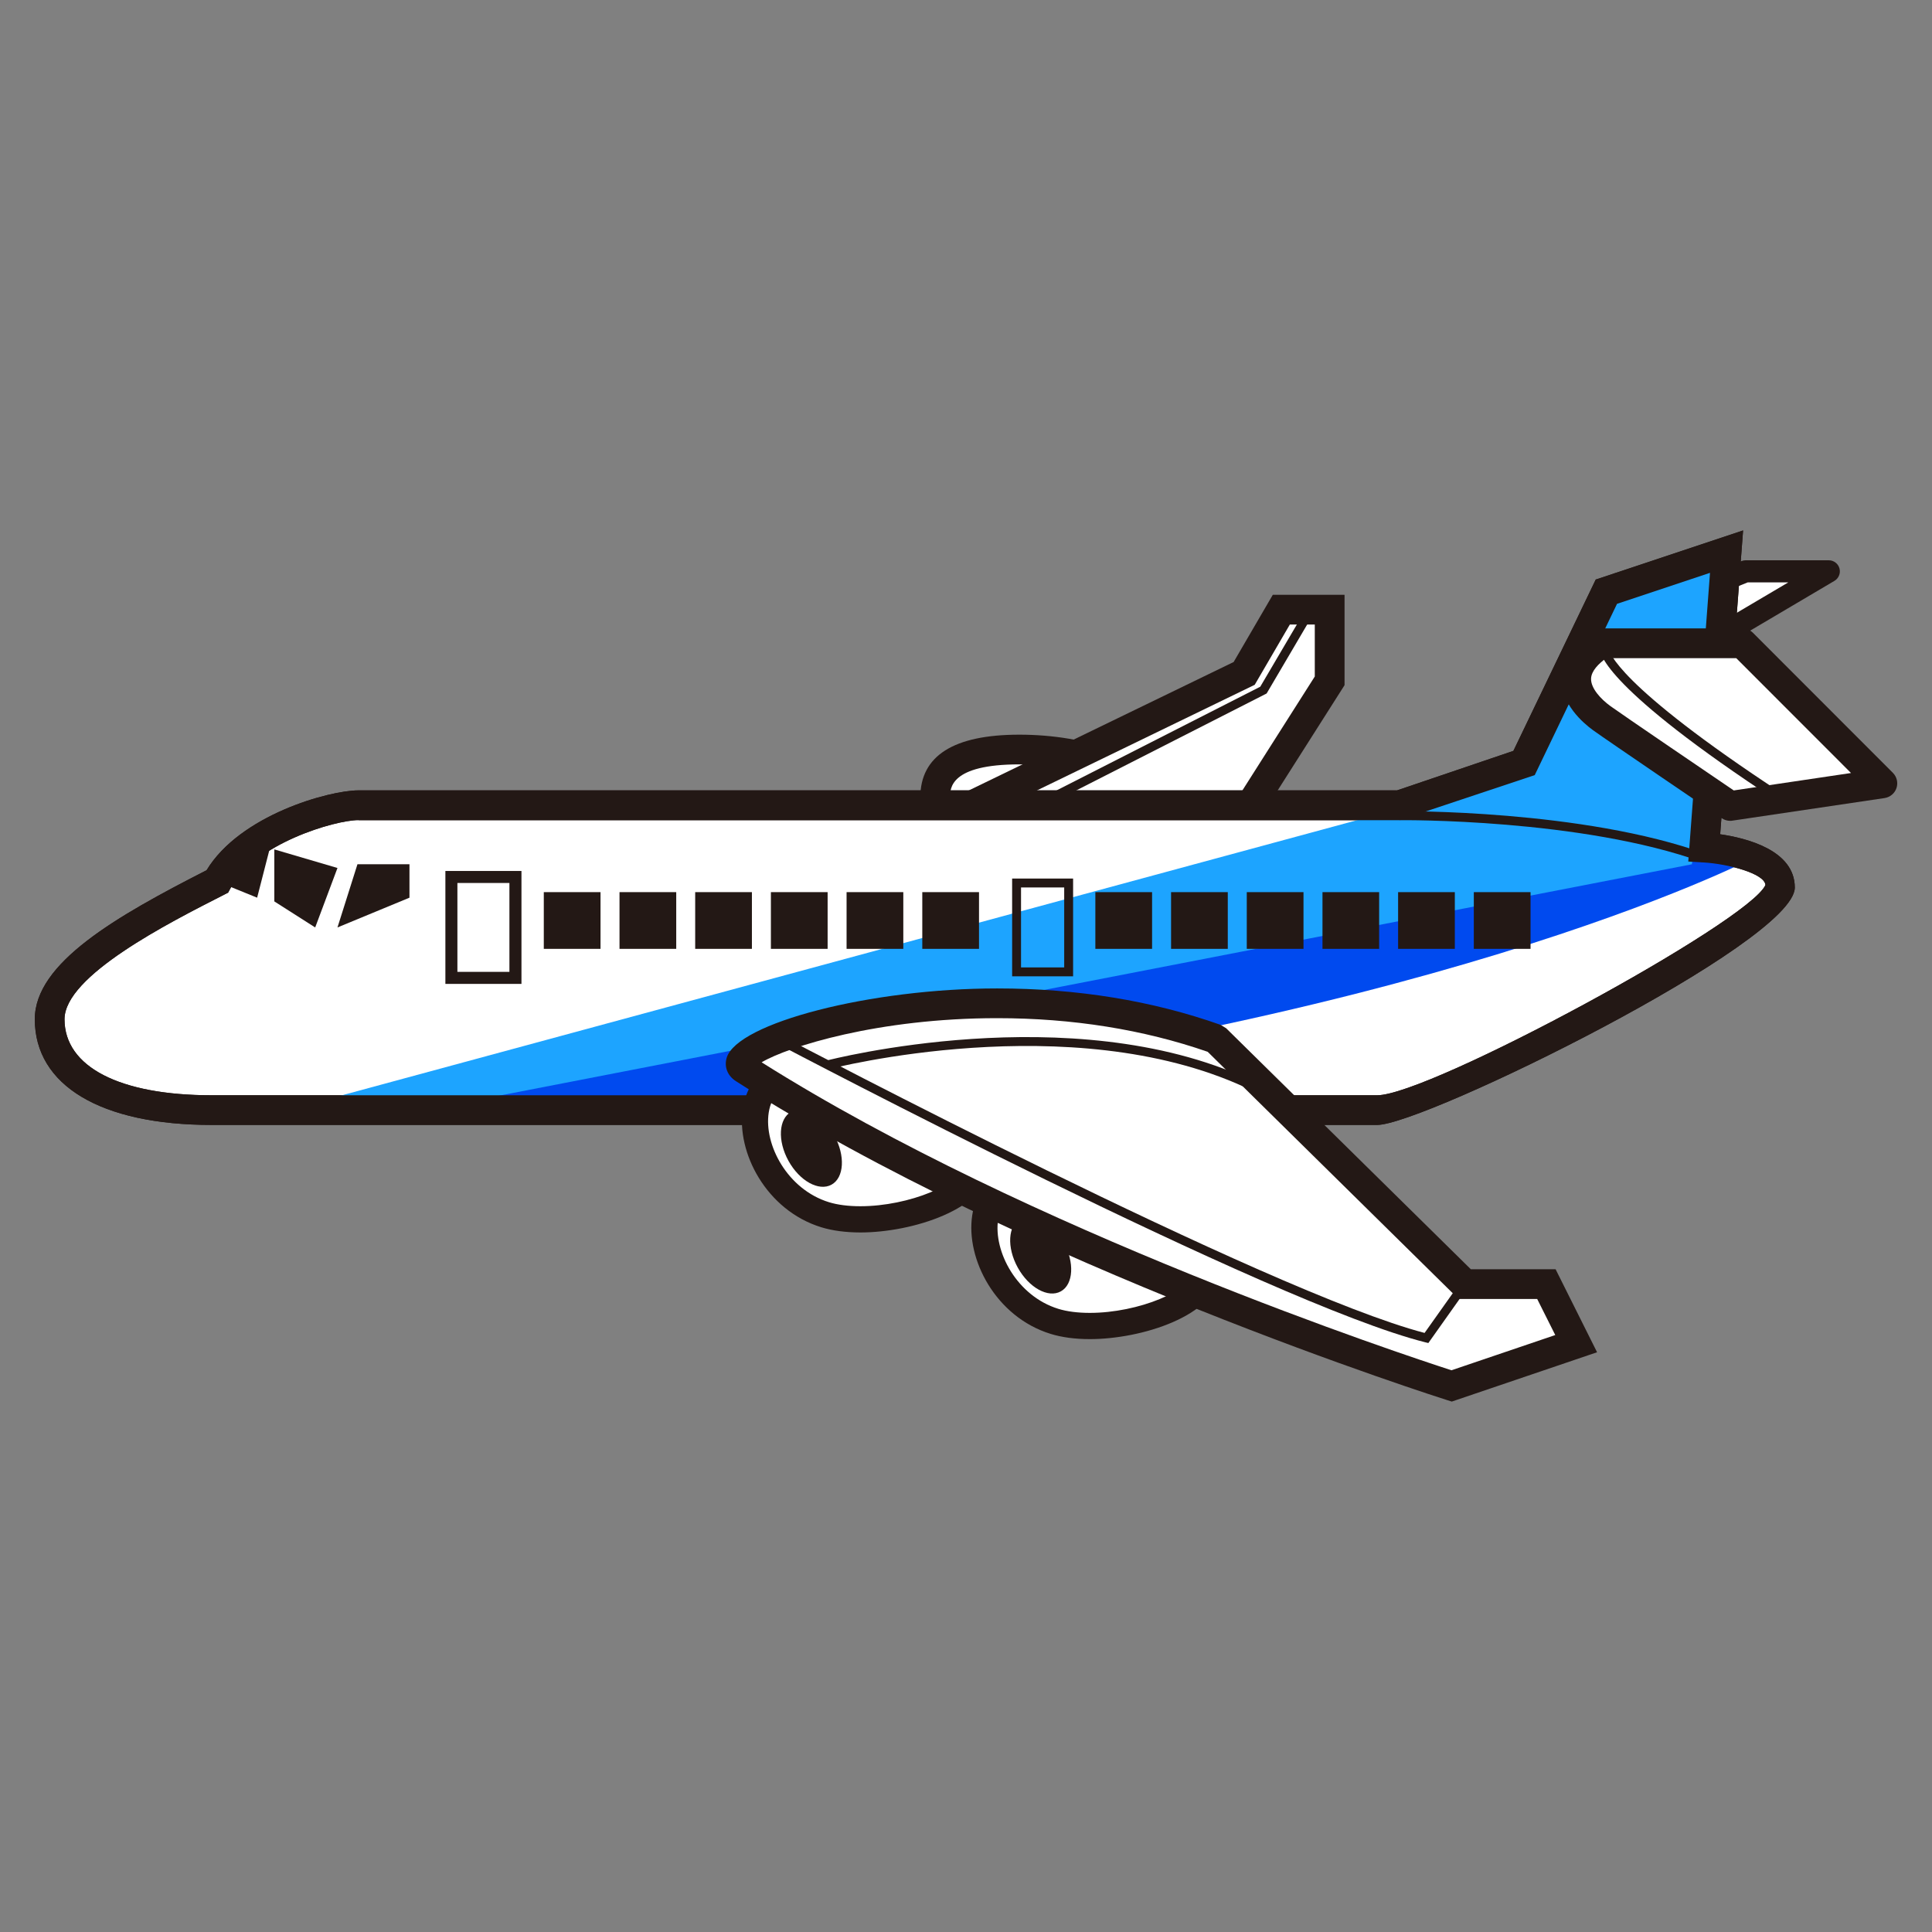<?xml version="1.0" encoding="UTF-8" standalone="no"?>
<!-- Generator: Adobe Illustrator 15.0.0, SVG Export Plug-In . SVG Version: 6.00 Build 0)  -->

<svg
   xmlns:dc="http://purl.org/dc/elements/1.1/"
   xmlns:cc="http://creativecommons.org/ns#"
   xmlns:rdf="http://www.w3.org/1999/02/22-rdf-syntax-ns#"
   xmlns:svg="http://www.w3.org/2000/svg"
   xmlns="http://www.w3.org/2000/svg"
   xmlns:sodipodi="http://sodipodi.sourceforge.net/DTD/sodipodi-0.dtd"
   xmlns:inkscape="http://www.inkscape.org/namespaces/inkscape"
   version="1.1"
   id="レイヤー_1"
   x="0px"
   y="0px"
   width="64px"
   height="64px"
   viewBox="0 0 64 64"
   style="enable-background:new 0 0 64 64;"
   xml:space="preserve"
   inkscape:version="0.48.4 r9939"
   sodipodi:docname="airplane.svg"><rect x="0" y="0" width="64" height="64" fill="#808080" stroke="none"/><defs
     id="defs117" /><sodipodi:namedview
     pagecolor="#ffffff"
     bordercolor="#666666"
     borderopacity="1"
     objecttolerance="10"
     gridtolerance="10"
     guidetolerance="10"
     inkscape:pageopacity="0"
     inkscape:pageshadow="2"
     inkscape:window-width="640"
     inkscape:window-height="480"
     id="namedview115" /><g
     id="g3"><g
       id="g5"><path
         style="fill:#FFFFFF;"
         d="M34.932,39.15c-3.363-0.85-2.815,3.755,0,4.622    C37.744,44.64,44.842,41.654,34.932,39.15z"
         id="path7" /><path
         style="fill:#231815;"
         d="M36.101,44.36L36.101,44.36    c-0.489,0-0.926-0.059-1.297-0.173c-1.823-0.562-2.815-2.48-2.599-3.921    c0.195-1.296,1.297-1.925,2.833-1.537c3.759,0.949,5.581,2.103,5.416,3.427    C40.275,43.594,37.812,44.36,36.101,44.36z M34.168,39.48    c-0.641,0-1.013,0.308-1.104,0.915c-0.16,1.062,0.62,2.538,1.995,2.962    c0.284,0.088,0.645,0.134,1.041,0.134c1.61,0,3.405-0.741,3.492-1.442    c0.025-0.206-0.084-1.294-4.768-2.478    C34.587,39.511,34.365,39.48,34.168,39.48z"
         id="path9" /></g><ellipse
       transform="matrix(0.875 -0.483 0.483 0.875 -15.798 21.853)"
       style="fill:#231815;"
       cx="34.502"
       cy="41.579"
       rx="0.868"
       ry="1.381"
       id="ellipse11" /><g
       id="g13"><path
         style="fill:#FFFFFF;"
         d="M37.736,26.415c0,0.875-1.775,1.585-3.969,1.585    c-2.192,0-2.789-0.71-2.789-1.585c0-0.876,0.597-1.586,2.789-1.586    C35.961,24.829,37.736,25.539,37.736,26.415z"
         id="path15" /><path
         style="fill:#231815;"
         d="M33.768,28.492c-2.178,0-3.281-0.699-3.281-2.077    c0-1.379,1.104-2.078,3.281-2.078c2.217,0,4.461,0.714,4.461,2.078    C38.229,27.779,35.984,28.492,33.768,28.492z M33.768,25.321    c-2.297,0-2.297,0.794-2.297,1.094c0,0.299,0,1.093,2.297,1.093    c2.156,0,3.477-0.708,3.477-1.093C37.244,26.029,35.924,25.321,33.768,25.321z"
         id="path17" /></g><g
       id="g19"><polygon
         style="fill:#FFFFFF;"
         points="57.824,18.926 52.648,21.021 56.174,21.528     60.58,18.926   "
         id="polygon21" /><path
         style="fill:#231815;"
         d="M56.174,21.895c-0.018,0-0.035-0.001-0.052-0.003l-3.525-0.508    c-0.164-0.024-0.292-0.154-0.312-0.319c-0.021-0.164,0.072-0.321,0.226-0.383    l5.176-2.095c0.044-0.018,0.091-0.027,0.138-0.027h2.756    c0.165,0,0.31,0.11,0.354,0.27c0.043,0.159-0.025,0.328-0.167,0.412    l-4.406,2.603C56.304,21.877,56.239,21.895,56.174,21.895z M54.043,20.851    l2.056,0.296l3.141-1.855h-1.344L54.043,20.851z"
         id="path23" /></g><g
       id="g25"><polyline
         style="fill:#FFFFFF;"
         points="25.891,29.737 41.215,22.307 42.445,20.195     44.047,20.195 44.047,22.553 39.676,29.43 25.891,29.43   "
         id="polyline27" /><path
         style="fill:#231815;"
         d="M26.106,30.18l-0.125-0.258h-0.089v-0.185l-0.215-0.443    l0.215-0.104V28.938h0.521l14.453-7.008l1.297-2.226h2.377v2.993l-4.593,7.226    H26.639L26.106,30.18z M28.669,28.938h10.736l4.149-6.528V20.688h-0.826l-1.164,1.997    L28.669,28.938z"
         id="path29" /></g><g
       id="g31"><path
         style="fill:#FFFFFF;"
         d="M1.645,33.763c0-1.593,2.704-3.115,5.552-4.562    c0.903-1.679,3.721-2.525,4.678-2.525c2.432,0,34.485,0,34.485,0l4.127-1.4    l2.727-5.675l3.98-1.327l-0.738,9.803c0,0,2.506,0.147,2.506,1.326    s-11.424,7.371-13.34,7.371c-1.918,0-35.148,0-38.611,0    C3.545,36.772,1.645,35.605,1.645,33.763z"
         id="path33" /><path
         style="fill:#231815;"
         d="M45.621,37.265H7.01c-3.668,0-5.857-1.309-5.857-3.502    c0-1.86,2.675-3.398,5.69-4.935c1.107-1.831,4.061-2.646,5.032-2.646h34.404    l3.854-1.308l2.728-5.676l4.881-1.627l-0.759,10.065    c0.86,0.125,2.472,0.523,2.472,1.765C59.453,31.236,47.165,37.265,45.621,37.265    z M11.874,27.167c-0.777,0-3.444,0.779-4.244,2.267l-0.073,0.136l-0.137,0.07    c-1.846,0.938-5.283,2.684-5.283,4.124c0,1.576,1.822,2.518,4.873,2.518h38.611    c1.725,0,12.302-5.727,12.861-6.963c-0.014-0.376-1.222-0.702-2.057-0.75    l-0.499-0.03l0.72-9.563l-3.08,1.027l-2.726,5.674l-4.481,1.493H11.874z"
         id="path35" /></g><path
       style="fill:#004AEF;"
       d="M58.072,28.425c0,0-11.025,5.744-34.104,8.082h-9.401   l41.887-8.432L58.072,28.425z"
       id="path37" /><polygon
       style="fill:#1DA4FF;"
       points="57.162,18.675 53.111,19.812 50.701,25.368 46.691,26.699    9.521,36.772 14.076,36.772 56.047,28.63  "
       id="polygon39" /><path
       style="fill:#231815;"
       d="M45.621,37.265H7.01c-3.668,0-5.857-1.309-5.857-3.502   c0-1.86,2.675-3.398,5.69-4.935c1.107-1.831,4.061-2.646,5.032-2.646h34.404   l3.854-1.308l2.728-5.676l4.881-1.627l-0.759,10.065   c0.86,0.125,2.472,0.523,2.472,1.765C59.453,31.236,47.165,37.265,45.621,37.265z    M11.874,27.167c-0.777,0-3.444,0.779-4.244,2.267l-0.073,0.136l-0.137,0.07   c-1.846,0.938-5.283,2.684-5.283,4.124c0,1.576,1.822,2.518,4.873,2.518h38.611   c1.725,0,12.302-5.727,12.861-6.963c-0.014-0.376-1.222-0.702-2.057-0.75   l-0.499-0.03l0.72-9.563l-3.08,1.027l-2.726,5.674l-4.481,1.493H11.874z"
       id="path41" /><g
       id="g43"><path
         style="fill:#FFFFFF;"
         d="M27.332,35.616c-3.362-0.85-2.814,3.755,0,4.623    C30.146,41.106,37.242,38.12,27.332,35.616z"
         id="path45" /><path
         style="fill:#231815;"
         d="M28.501,40.827c-0,0-0,0-0,0    c-0.489-0.001-0.926-0.059-1.297-0.173c-1.823-0.562-2.815-2.482-2.598-3.922    c0.195-1.296,1.296-1.925,2.832-1.537c3.759,0.95,5.583,2.103,5.417,3.428    C32.676,40.061,30.211,40.827,28.501,40.827z M26.568,35.946    c-0.641,0-1.012,0.308-1.104,0.915c-0.16,1.062,0.62,2.539,1.995,2.963    c0.284,0.088,0.644,0.134,1.041,0.134h0c1.61,0,3.405-0.741,3.492-1.442    c0.026-0.206-0.083-1.295-4.768-2.479    C26.986,35.977,26.765,35.946,26.568,35.946z"
         id="path47" /></g><g
       id="g49"><path
         style="fill:#FFFFFF;"
         d="M24.642,35.399c-1.182-0.758,7.631-3.815,15.632-0.984    l8.246,8.123h2.707l0.986,1.973l-4.127,1.4    C48.086,45.911,34.242,41.554,24.642,35.399z"
         id="path51" /><path
         style="fill:#231815;"
         d="M48.092,46.429l-0.153-0.048    c-0.14-0.044-14.018-4.448-23.562-10.567c-0.276-0.177-0.393-0.471-0.306-0.769    c0.341-1.161,4.779-2.302,8.961-2.302c2.65,0,5.143,0.406,7.406,1.208    l0.182,0.113l8.103,7.981H51.531l1.374,2.75L48.092,46.429z M25.23,35.19    c8.882,5.601,21.335,9.712,22.852,10.202l3.438-1.167l-0.599-1.195h-2.604    l-8.311-8.188C37.875,34.104,35.529,33.728,33.031,33.728    C29.089,33.728,26.104,34.674,25.23,35.19z"
         id="path53" /></g><polygon
       style="fill:#231815;"
       points="9.087,27.522 8.518,29.737 7.196,29.2  "
       id="polygon55" /><polygon
       style="fill:#231815;"
       points="9.087,28.138 9.087,29.86 10.441,30.723 11.179,28.753     "
       id="polygon57" /><polygon
       style="fill:#231815;"
       points="11.179,30.723 11.841,28.63 13.564,28.63 13.564,29.737     "
       id="polygon59" /><g
       id="g61"><path
         style="fill:#FFFFFF;"
         d="M53.057,21.311c-1.656,1.071-0.436,2.16,0,2.478    c0.438,0.317,4.258,2.911,4.258,2.911l5.041-0.748l-4.637-4.641H53.057z"
         id="path63" /><path
         style="fill:#231815;"
         d="M57.314,27.191c-0.098,0-0.194-0.029-0.276-0.085    c-0.156-0.106-3.832-2.602-4.271-2.92c-0.323-0.235-1.069-0.874-1.046-1.732    c0.017-0.586,0.376-1.11,1.067-1.558c0.08-0.051,0.173-0.079,0.268-0.079    H57.719c0.131,0,0.256,0.052,0.349,0.144l4.637,4.641    c0.131,0.132,0.177,0.326,0.119,0.502c-0.059,0.177-0.212,0.305-0.396,0.333    l-5.041,0.748C57.362,27.19,57.339,27.191,57.314,27.191z M53.208,21.803    c-0.246,0.177-0.494,0.419-0.502,0.679c-0.009,0.319,0.325,0.679,0.641,0.908    c0.375,0.272,3.358,2.3,4.086,2.794l3.884-0.577l-3.802-3.805H53.208z"
         id="path65" /></g><g
       id="g67"><path
         style="fill:#231815;"
         d="M17.274,32.593h-2.52v-3.741h2.52V32.593z M15.551,31.796    h0.926v-2.147h-0.926V31.796z"
         id="path69" /><rect
         x="15.152"
         y="29.25"
         style="fill:#FFFFFF;"
         width="1.723"
         height="2.944"
         id="rect71" /></g><path
       style="fill:#231815;"
       d="M35.548,32.342h-2.02v-3.239h2.02V32.342z M33.823,32.047   h1.43v-2.649h-1.43V32.047z"
       id="path73" /><g
       id="g75"><rect
         x="18.014"
         y="29.553"
         style="fill:#231815;"
         width="1.879"
         height="1.879"
         id="rect77" /><rect
         x="20.522"
         y="29.553"
         style="fill:#231815;"
         width="1.879"
         height="1.879"
         id="rect79" /><rect
         x="23.029"
         y="29.553"
         style="fill:#231815;"
         width="1.879"
         height="1.879"
         id="rect81" /><rect
         x="25.537"
         y="29.553"
         style="fill:#231815;"
         width="1.879"
         height="1.879"
         id="rect83" /><rect
         x="28.044"
         y="29.553"
         style="fill:#231815;"
         width="1.879"
         height="1.879"
         id="rect85" /><rect
         x="30.552"
         y="29.553"
         style="fill:#231815;"
         width="1.879"
         height="1.879"
         id="rect87" /></g><g
       id="g89"><rect
         x="36.285"
         y="29.553"
         style="fill:#231815;"
         width="1.879"
         height="1.879"
         id="rect91" /><rect
         x="38.793"
         y="29.553"
         style="fill:#231815;"
         width="1.879"
         height="1.879"
         id="rect93" /><rect
         x="41.301"
         y="29.553"
         style="fill:#231815;"
         width="1.879"
         height="1.879"
         id="rect95" /><rect
         x="43.809"
         y="29.553"
         style="fill:#231815;"
         width="1.877"
         height="1.879"
         id="rect97" /><rect
         x="46.314"
         y="29.553"
         style="fill:#231815;"
         width="1.879"
         height="1.879"
         id="rect99" /><rect
         x="48.822"
         y="29.553"
         style="fill:#231815;"
         width="1.879"
         height="1.879"
         id="rect101" /></g><path
       style="fill:#231815;"
       d="M47.316,44.49l-0.099-0.024   c-5.12-1.282-21.233-9.77-21.396-9.854l0.138-0.262   c0.161,0.085,16.042,8.45,21.232,9.805l1.207-1.701l0.24,0.171L47.316,44.49z"
       id="path103" /><polygon
       style="fill:#231815;"
       points="33.743,27.155 33.608,26.892 41.748,22.748 43.057,20.524    43.311,20.673 41.959,22.972 41.921,22.992  "
       id="polygon105" /><path
       style="fill:#231815;"
       d="M41.239,36.016c-5.791-2.662-13.706-0.619-13.786-0.598   l-0.075-0.285c0.08-0.021,8.095-2.095,13.984,0.615L41.239,36.016z"
       id="path107" /><path
       style="fill:#231815;"
       d="M58.88,26.539c-5.725-3.751-5.875-4.895-5.873-5.012   l0.295,0.004l-0.147-0.002l0.147-0.009c0.006,0.045,0.205,1.145,5.74,4.772   L58.88,26.539z"
       id="path109" /><path
       style="fill:#231815;"
       d="M56.405,28.563c-4.011-1.452-9.985-1.395-10.044-1.393   l-0.004-0.295c0.062-0.007,6.085-0.061,10.147,1.41L56.405,28.563z"
       id="path111" /><ellipse
       transform="matrix(0.875 -0.483 0.483 0.875 -15.036 17.74)"
       style="fill:#231815;"
       cx="26.902"
       cy="38.044"
       rx="0.868"
       ry="1.381"
       id="ellipse113" /></g></svg>